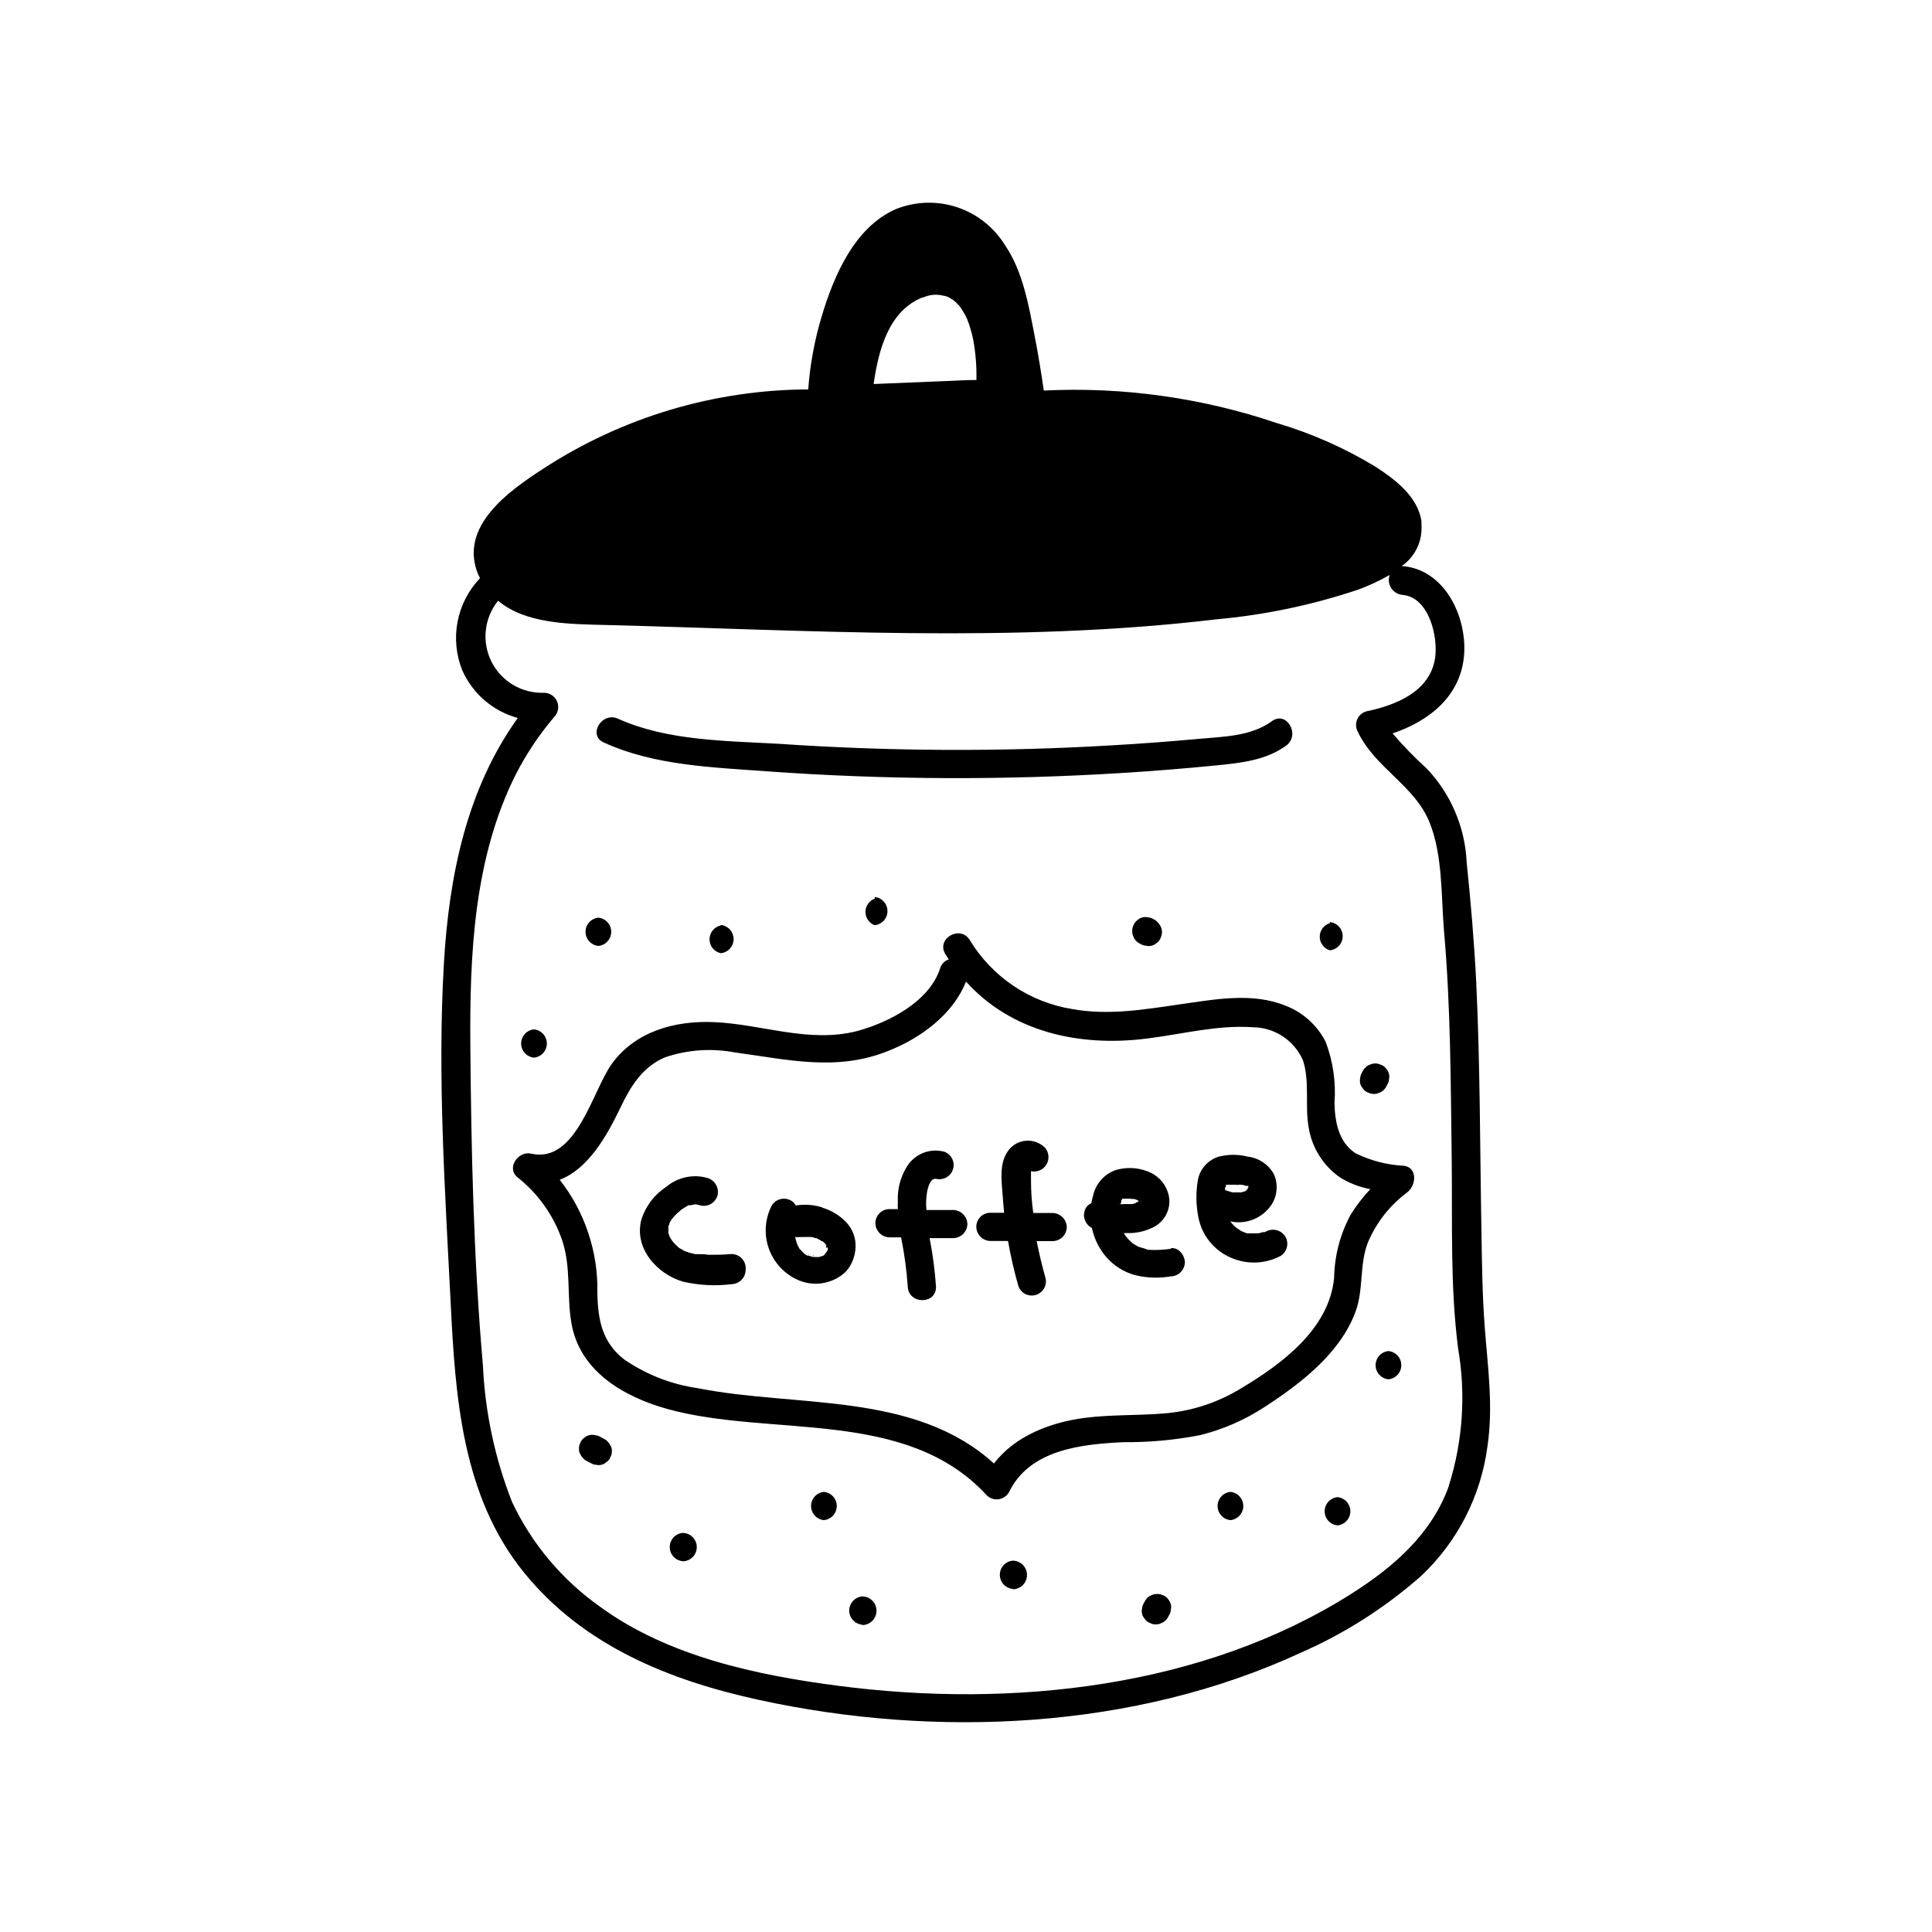 <svg xmlns="http://www.w3.org/2000/svg" xmlns:xlink="http://www.w3.org/1999/xlink" width="400" zoomAndPan="magnify" viewBox="0 0 300 300" height="400" preserveAspectRatio="xMidYMid meet" version="1.0"><path fill="currentColor" d="M 230.547 206.051 C 230.176 201.141 230.117 196.305 230.039 191.277 C 229.805 178.316 229.844 165.355 229.223 152.418 C 228.91 146.238 228.383 140.062 227.742 133.902 C 227.617 131.172 227.02 128.551 225.945 126.039 C 224.875 123.523 223.391 121.281 221.504 119.305 C 219.637 117.609 217.883 115.805 216.242 113.887 C 221.973 111.938 226.922 108.039 227.352 101.551 C 227.742 95.703 224.348 88.473 217.82 87.906 L 217.645 87.906 C 218.156 87.555 218.613 87.141 219.02 86.668 C 219.422 86.195 219.758 85.68 220.027 85.117 C 220.297 84.559 220.492 83.973 220.609 83.363 C 220.727 82.75 220.766 82.137 220.723 81.516 C 220.734 81.41 220.734 81.309 220.723 81.203 C 220.723 81.105 220.723 81.027 220.723 80.93 C 220.141 77.031 216.496 74.344 213.492 72.414 C 208.703 69.52 203.621 67.277 198.254 65.691 C 192.438 63.723 186.488 62.316 180.406 61.469 C 174.324 60.617 168.215 60.344 162.082 60.645 C 161.672 57.836 161.223 55.051 160.68 52.281 C 159.762 47.527 158.828 42.07 156.02 38.016 C 155.594 37.328 155.113 36.684 154.57 36.082 C 154.031 35.48 153.445 34.93 152.809 34.43 C 152.172 33.93 151.5 33.488 150.785 33.109 C 150.07 32.727 149.332 32.41 148.562 32.16 C 147.793 31.91 147.008 31.727 146.207 31.613 C 145.406 31.5 144.602 31.457 143.797 31.484 C 142.988 31.512 142.188 31.609 141.395 31.777 C 140.605 31.941 139.836 32.18 139.086 32.48 C 132.672 35.309 129.477 42.828 127.586 49.145 C 126.477 52.844 125.781 56.617 125.5 60.469 C 121.867 60.48 118.254 60.754 114.664 61.289 C 111.07 61.82 107.531 62.605 104.051 63.648 C 100.57 64.688 97.184 65.973 93.887 67.5 C 90.594 69.027 87.422 70.781 84.379 72.766 C 79.02 76.234 71.223 81.711 74.227 89.156 C 74.324 89.371 74.422 89.566 74.539 89.777 C 73.645 90.715 72.898 91.758 72.309 92.906 C 71.715 94.055 71.297 95.266 71.051 96.535 C 70.809 97.805 70.75 99.086 70.875 100.371 C 71 101.66 71.305 102.902 71.789 104.102 C 72.188 105 72.684 105.84 73.27 106.629 C 73.855 107.414 74.52 108.125 75.266 108.766 C 76.012 109.402 76.816 109.953 77.684 110.414 C 78.551 110.871 79.457 111.23 80.402 111.488 C 72.434 122.559 69.703 136.164 68.926 149.648 C 67.91 167.188 69.102 184.848 69.977 202.27 C 70.699 216.926 71.75 232.32 81.359 244.172 C 90.598 255.57 103.945 260.93 117.898 263.973 C 145.438 269.953 176.172 268.57 201.957 256.645 C 208.797 253.648 215.02 249.684 220.629 244.754 C 222.031 243.441 223.312 242.016 224.469 240.48 C 225.629 238.945 226.648 237.32 227.527 235.613 C 228.406 233.902 229.137 232.129 229.711 230.293 C 230.285 228.457 230.703 226.59 230.957 224.684 C 231.91 218.367 231.016 212.266 230.547 206.051 Z M 143.234 46.242 C 144.281 45.75 145.367 45.641 146.492 45.91 C 146.895 45.965 147.266 46.109 147.602 46.336 L 148.051 46.609 C 148.125 46.672 148.195 46.734 148.266 46.805 C 148.383 46.887 148.488 46.984 148.574 47.098 C 148.762 47.27 148.938 47.453 149.102 47.645 C 148.906 47.43 149.277 47.918 149.336 48.016 C 149.652 48.5 149.934 49.008 150.176 49.535 C 150.234 49.734 150.305 49.93 150.387 50.117 C 150.488 50.352 150.566 50.594 150.621 50.84 C 150.832 51.48 151 52.129 151.129 52.789 C 151.504 54.844 151.664 56.918 151.617 59.004 C 149.668 59.004 147.719 59.16 145.672 59.219 L 135.656 59.629 C 136.414 54.367 137.973 48.305 143.234 46.184 Z M 224.973 230.762 C 222.305 238.188 216.418 243.293 209.926 247.426 C 186.754 262.141 157.055 265.258 130.316 261.789 C 117.512 260.133 103.73 257.211 93.148 249.473 C 90.215 247.395 87.59 244.98 85.277 242.227 C 82.965 239.473 81.043 236.469 79.508 233.219 C 76.832 226.387 75.324 219.305 74.984 211.977 C 73.543 195.566 73.172 178.844 73.035 162.473 C 72.918 148.285 73.562 133.238 80.09 120.258 C 81.734 117.043 83.73 114.062 86.074 111.312 C 86.375 110.996 86.562 110.625 86.641 110.195 C 86.719 109.766 86.676 109.352 86.512 108.949 C 86.344 108.543 86.082 108.219 85.727 107.969 C 85.367 107.719 84.973 107.59 84.535 107.574 C 83.691 107.609 82.859 107.523 82.039 107.32 C 81.219 107.117 80.445 106.801 79.719 106.375 C 78.988 105.949 78.336 105.426 77.758 104.809 C 77.18 104.195 76.703 103.508 76.324 102.754 C 75.941 102 75.676 101.207 75.527 100.375 C 75.375 99.543 75.344 98.711 75.438 97.871 C 75.527 97.031 75.734 96.219 76.059 95.441 C 76.383 94.66 76.812 93.941 77.344 93.285 C 81.652 96.91 88.531 96.91 94.027 97.047 C 125.598 97.848 157.387 99.914 188.859 96.172 C 196.352 95.496 203.668 93.969 210.805 91.59 C 212.535 90.965 214.199 90.191 215.793 89.273 C 215.734 89.438 215.691 89.609 215.672 89.785 C 215.648 89.961 215.648 90.133 215.668 90.309 C 215.688 90.484 215.727 90.656 215.781 90.824 C 215.84 90.992 215.918 91.148 216.012 91.297 C 216.105 91.449 216.215 91.586 216.34 91.707 C 216.465 91.832 216.602 91.941 216.754 92.035 C 216.902 92.129 217.062 92.203 217.227 92.258 C 217.395 92.316 217.566 92.352 217.742 92.371 C 221.855 92.684 223.316 98.762 222.848 102.117 C 222.109 107.379 216.73 109.52 212.168 110.457 C 212.008 110.504 211.855 110.566 211.707 110.648 C 211.562 110.727 211.426 110.824 211.301 110.938 C 211.176 111.047 211.066 111.172 210.969 111.309 C 210.875 111.445 210.793 111.59 210.73 111.746 C 210.668 111.902 210.625 112.062 210.598 112.227 C 210.57 112.391 210.562 112.559 210.574 112.723 C 210.586 112.891 210.617 113.055 210.664 113.215 C 210.715 113.375 210.781 113.527 210.863 113.672 C 213.512 119.227 219.691 121.996 221.973 127.684 C 224.059 132.832 223.766 139.242 224.234 144.68 C 225.266 156.371 225.266 168.34 225.422 180.148 C 225.539 189.895 225.168 199.637 226.414 209.383 C 227.027 212.941 227.211 216.527 226.969 220.129 C 226.723 223.734 226.059 227.258 224.973 230.703 Z M 218.055 181.027 C 215.398 180.895 212.879 180.246 210.492 179.078 C 207.863 177.383 207.277 174.188 207.219 171.281 C 207.457 168.02 207 164.855 205.855 161.789 C 205.195 160.488 204.32 159.352 203.234 158.375 C 202.148 157.402 200.926 156.656 199.559 156.141 C 194.434 154.074 188.664 155.184 183.383 155.926 C 177.75 156.742 172.156 157.719 166.488 156.684 C 164.852 156.422 163.266 155.984 161.727 155.375 C 160.184 154.77 158.73 154 157.355 153.074 C 155.984 152.148 154.727 151.086 153.582 149.887 C 152.441 148.691 151.441 147.383 150.582 145.965 C 149.102 143.57 145.32 145.75 146.801 148.168 C 146.957 148.441 147.152 148.695 147.328 148.969 C 147.004 149.074 146.723 149.25 146.488 149.492 C 146.25 149.738 146.082 150.023 145.984 150.352 C 144.328 155.535 137.992 158.77 133.121 160.094 C 125.578 162.043 118.289 159.004 110.766 158.711 C 104.785 158.477 98.703 160.133 95.02 165.164 C 92.02 169.273 89.504 180.754 82.469 179.137 C 80.52 178.668 78.57 181.32 80.344 182.801 C 81.961 184.074 83.363 185.551 84.551 187.234 C 85.738 188.914 86.664 190.73 87.32 192.68 C 88.688 196.852 88.004 201.082 88.707 205.328 C 89.934 212.91 96.852 216.906 103.672 218.797 C 119.77 223.238 140.703 218.562 153.215 232.184 C 153.332 232.305 153.465 232.406 153.605 232.496 C 153.75 232.582 153.902 232.652 154.059 232.707 C 154.219 232.762 154.383 232.797 154.551 232.812 C 154.715 232.828 154.883 232.828 155.051 232.805 C 155.215 232.785 155.379 232.742 155.535 232.684 C 155.691 232.625 155.84 232.551 155.98 232.457 C 156.121 232.367 156.246 232.258 156.363 232.137 C 156.48 232.016 156.578 231.883 156.664 231.738 C 159.84 225.09 167.91 224.254 174.438 223.941 C 178.438 223.977 182.402 223.613 186.328 222.852 C 189.902 221.965 193.234 220.516 196.324 218.504 C 201.938 214.859 208.02 210.223 210.453 203.77 C 211.777 200.281 211.059 196.363 212.402 192.934 C 213.75 189.789 215.789 187.191 218.523 185.141 C 219.906 184.066 220.141 181.359 218.055 181.027 Z M 209.676 188.707 C 208.066 191.754 207.227 195.004 207.16 198.449 C 206.379 206.383 199.051 211.801 192.68 215.602 C 188.949 217.867 184.91 219.168 180.559 219.496 C 176.543 219.809 172.508 219.652 168.492 220.16 C 163.172 220.844 157.637 222.93 154.344 227.254 C 141.988 216.027 123.727 218.602 108.371 215.562 C 104.246 214.961 100.461 213.492 97.008 211.156 C 93.5 208.488 92.836 204.961 92.758 200.73 C 92.824 197.559 92.352 194.465 91.348 191.457 C 90.344 188.445 88.867 185.691 86.914 183.191 C 91.375 181.496 94.262 176.328 96.344 171.984 C 97.906 168.711 99.738 165.688 103.246 164.188 C 106.777 162.996 110.375 162.738 114.043 163.41 C 122.285 164.52 129.926 166.43 137.953 163.176 C 142.887 161.227 147.973 157.562 150 152.418 C 157.016 160.211 167.539 162.609 178.082 161.266 C 183.48 160.602 189.055 159.121 194.512 159.512 C 195.34 159.516 196.148 159.633 196.941 159.871 C 197.73 160.109 198.473 160.457 199.164 160.91 C 199.859 161.363 200.473 161.902 201.004 162.535 C 201.539 163.168 201.973 163.859 202.309 164.617 C 203.418 167.91 202.602 171.652 203.203 175.043 C 203.453 176.621 204 178.09 204.852 179.441 C 205.699 180.797 206.781 181.93 208.094 182.84 C 209.543 183.73 211.102 184.336 212.773 184.652 C 211.605 185.898 210.57 187.25 209.676 188.707 Z M 82.918 159.844 C 83.191 159.867 83.449 159.941 83.695 160.062 C 83.941 160.188 84.156 160.348 84.34 160.551 C 84.523 160.754 84.664 160.984 84.766 161.238 C 84.863 161.496 84.914 161.762 84.914 162.035 C 84.914 162.309 84.863 162.574 84.766 162.828 C 84.664 163.086 84.523 163.312 84.34 163.516 C 84.156 163.719 83.941 163.883 83.695 164.004 C 83.449 164.129 83.191 164.203 82.918 164.227 C 82.645 164.203 82.387 164.129 82.141 164.004 C 81.895 163.883 81.68 163.719 81.496 163.516 C 81.312 163.312 81.168 163.086 81.07 162.828 C 80.973 162.574 80.922 162.309 80.922 162.035 C 80.922 161.762 80.973 161.496 81.07 161.238 C 81.168 160.984 81.312 160.754 81.496 160.551 C 81.68 160.348 81.895 160.188 82.141 160.062 C 82.387 159.941 82.645 159.867 82.918 159.844 Z M 211.215 168.262 C 211.145 167.969 211.145 167.676 211.215 167.383 C 211.238 167.09 211.328 166.816 211.488 166.566 L 211.66 166.215 C 211.859 165.891 212.117 165.633 212.441 165.434 L 212.969 165.223 C 213.359 165.098 213.746 165.098 214.137 165.223 L 214.664 165.434 C 214.918 165.57 215.125 165.762 215.285 166 C 215.477 166.215 215.605 166.465 215.676 166.742 C 215.746 167.035 215.746 167.324 215.676 167.617 C 215.664 167.918 215.574 168.191 215.402 168.438 L 215.23 168.789 C 215.039 169.117 214.777 169.375 214.449 169.566 L 213.922 169.781 C 213.531 169.902 213.145 169.902 212.754 169.781 L 212.227 169.566 C 211.973 169.434 211.773 169.246 211.625 169 C 211.426 168.789 211.289 168.543 211.215 168.262 Z M 215.598 214.176 C 215.324 214.152 215.066 214.078 214.82 213.953 C 214.578 213.832 214.363 213.668 214.176 213.469 C 213.992 213.266 213.852 213.035 213.754 212.781 C 213.652 212.523 213.605 212.258 213.605 211.984 C 213.605 211.711 213.652 211.445 213.754 211.191 C 213.852 210.934 213.992 210.707 214.176 210.504 C 214.363 210.301 214.578 210.137 214.82 210.016 C 215.066 209.891 215.324 209.816 215.598 209.793 C 215.871 209.816 216.133 209.891 216.375 210.016 C 216.621 210.137 216.836 210.301 217.02 210.504 C 217.207 210.707 217.348 210.934 217.445 211.191 C 217.543 211.445 217.594 211.711 217.594 211.984 C 217.594 212.258 217.543 212.523 217.445 212.781 C 217.348 213.035 217.207 213.266 217.02 213.469 C 216.836 213.668 216.621 213.832 216.375 213.953 C 216.133 214.078 215.871 214.152 215.598 214.176 Z M 207.688 236.863 C 207.414 236.836 207.156 236.762 206.91 236.641 C 206.664 236.52 206.449 236.355 206.266 236.152 C 206.078 235.949 205.938 235.719 205.84 235.465 C 205.742 235.211 205.691 234.945 205.691 234.672 C 205.691 234.395 205.742 234.133 205.84 233.875 C 205.938 233.621 206.078 233.391 206.266 233.188 C 206.449 232.984 206.664 232.824 206.91 232.699 C 207.156 232.578 207.414 232.504 207.688 232.477 C 207.961 232.504 208.219 232.578 208.465 232.699 C 208.707 232.824 208.922 232.984 209.109 233.188 C 209.293 233.391 209.434 233.621 209.535 233.875 C 209.633 234.133 209.684 234.395 209.684 234.672 C 209.684 234.945 209.633 235.211 209.535 235.465 C 209.434 235.719 209.293 235.949 209.109 236.152 C 208.922 236.355 208.707 236.52 208.465 236.641 C 208.219 236.762 207.961 236.836 207.688 236.863 Z M 191.062 236.043 C 190.789 236.02 190.531 235.945 190.285 235.82 C 190.039 235.699 189.824 235.535 189.641 235.332 C 189.457 235.133 189.312 234.902 189.215 234.645 C 189.117 234.391 189.066 234.125 189.066 233.852 C 189.066 233.578 189.117 233.312 189.215 233.059 C 189.312 232.801 189.457 232.57 189.641 232.371 C 189.824 232.168 190.039 232.004 190.285 231.883 C 190.531 231.758 190.789 231.684 191.062 231.66 C 191.336 231.684 191.594 231.758 191.84 231.883 C 192.086 232.004 192.301 232.168 192.484 232.371 C 192.668 232.57 192.809 232.801 192.91 233.059 C 193.008 233.312 193.059 233.578 193.059 233.852 C 193.059 234.125 193.008 234.391 192.91 234.645 C 192.809 234.902 192.668 235.133 192.484 235.332 C 192.301 235.535 192.086 235.699 191.84 235.82 C 191.594 235.945 191.336 236.02 191.062 236.043 Z M 181.805 249.102 C 181.871 249.395 181.871 249.688 181.805 249.98 C 181.793 250.277 181.699 250.551 181.531 250.797 L 181.355 251.148 C 181.164 251.477 180.906 251.738 180.578 251.926 L 180.051 252.16 C 179.66 252.262 179.27 252.262 178.883 252.16 L 178.355 251.926 C 178.102 251.797 177.898 251.609 177.75 251.363 C 177.547 251.152 177.41 250.906 177.344 250.621 C 177.273 250.328 177.273 250.039 177.344 249.746 C 177.363 249.453 177.453 249.188 177.613 248.945 L 177.789 248.594 C 177.984 248.266 178.246 248 178.57 247.797 L 179.098 247.582 C 179.484 247.484 179.875 247.484 180.266 247.582 L 180.793 247.797 C 181.047 247.934 181.254 248.121 181.414 248.359 C 181.613 248.594 181.742 248.859 181.805 249.16 Z M 157.25 246.723 C 156.977 246.699 156.715 246.625 156.473 246.5 C 156.227 246.379 156.012 246.215 155.828 246.016 C 155.641 245.812 155.5 245.582 155.402 245.328 C 155.305 245.07 155.254 244.805 155.254 244.531 C 155.254 244.258 155.305 243.992 155.402 243.738 C 155.5 243.48 155.641 243.25 155.828 243.051 C 156.012 242.848 156.227 242.684 156.473 242.562 C 156.715 242.438 156.977 242.363 157.25 242.34 C 157.543 242.34 157.828 242.395 158.098 242.508 C 158.371 242.621 158.613 242.781 158.82 242.988 C 159.027 243.199 159.188 243.438 159.301 243.711 C 159.414 243.984 159.469 244.266 159.469 244.562 C 159.469 244.855 159.414 245.141 159.301 245.41 C 159.188 245.684 159.027 245.922 158.82 246.133 C 158.613 246.34 158.371 246.5 158.098 246.613 C 157.828 246.727 157.543 246.781 157.25 246.781 Z M 133.863 252.277 C 133.59 252.254 133.328 252.18 133.086 252.055 C 132.84 251.934 132.625 251.77 132.441 251.566 C 132.254 251.367 132.113 251.137 132.016 250.879 C 131.918 250.625 131.867 250.359 131.867 250.086 C 131.867 249.812 131.918 249.547 132.016 249.293 C 132.113 249.035 132.254 248.805 132.441 248.605 C 132.625 248.402 132.84 248.238 133.086 248.117 C 133.328 247.992 133.59 247.918 133.863 247.895 C 134.156 247.891 134.441 247.945 134.715 248.055 C 134.988 248.164 135.227 248.324 135.438 248.531 C 135.648 248.738 135.812 248.977 135.926 249.246 C 136.043 249.52 136.102 249.801 136.102 250.094 C 136.105 250.391 136.051 250.676 135.941 250.949 C 135.832 251.219 135.672 251.461 135.465 251.672 C 135.258 251.883 135.02 252.047 134.75 252.16 C 134.477 252.277 134.195 252.336 133.902 252.336 Z M 127.938 236.043 C 127.664 236.02 127.406 235.945 127.16 235.82 C 126.914 235.699 126.699 235.535 126.516 235.332 C 126.332 235.133 126.188 234.902 126.09 234.645 C 125.992 234.391 125.941 234.125 125.941 233.852 C 125.941 233.578 125.992 233.312 126.09 233.059 C 126.188 232.801 126.332 232.57 126.516 232.371 C 126.699 232.168 126.914 232.004 127.16 231.883 C 127.406 231.758 127.664 231.684 127.938 231.66 C 128.211 231.684 128.469 231.758 128.715 231.883 C 128.961 232.004 129.176 232.168 129.359 232.371 C 129.543 232.57 129.684 232.801 129.785 233.059 C 129.883 233.312 129.934 233.578 129.934 233.852 C 129.934 234.125 129.883 234.391 129.785 234.645 C 129.684 234.902 129.543 235.133 129.359 235.332 C 129.176 235.535 128.961 235.699 128.715 235.82 C 128.469 235.945 128.211 236.02 127.938 236.043 Z M 105.992 242.418 C 105.719 242.391 105.461 242.316 105.215 242.195 C 104.969 242.07 104.754 241.91 104.57 241.707 C 104.387 241.504 104.246 241.273 104.145 241.02 C 104.047 240.762 103.996 240.5 103.996 240.223 C 103.996 239.949 104.047 239.684 104.145 239.43 C 104.246 239.176 104.387 238.945 104.57 238.742 C 104.754 238.539 104.969 238.375 105.215 238.254 C 105.461 238.133 105.719 238.059 105.992 238.031 C 106.285 238.031 106.566 238.086 106.836 238.199 C 107.105 238.312 107.344 238.469 107.551 238.676 C 107.758 238.883 107.914 239.121 108.027 239.391 C 108.141 239.66 108.195 239.941 108.195 240.234 C 108.195 240.527 108.141 240.809 108.027 241.078 C 107.914 241.348 107.758 241.586 107.551 241.793 C 107.344 241.996 107.105 242.156 106.836 242.27 C 106.566 242.379 106.285 242.438 105.992 242.438 Z M 94.941 224.742 C 95.043 225.129 95.043 225.52 94.941 225.91 L 94.707 226.438 C 94.582 226.695 94.395 226.898 94.145 227.039 C 93.934 227.242 93.688 227.379 93.402 227.449 C 93.109 227.516 92.816 227.516 92.527 227.449 C 92.234 227.43 91.969 227.34 91.727 227.176 L 91.023 226.824 C 90.688 226.629 90.422 226.363 90.227 226.027 L 89.973 225.539 C 89.875 225.148 89.875 224.762 89.973 224.371 L 90.188 223.863 C 90.324 223.609 90.512 223.402 90.754 223.238 C 90.969 223.039 91.223 222.91 91.512 222.852 C 91.797 222.77 92.082 222.77 92.371 222.852 C 92.664 222.867 92.938 222.949 93.188 223.102 L 93.891 223.473 C 94.219 223.664 94.48 223.926 94.668 224.254 Z M 92.914 142.496 C 93.188 142.523 93.449 142.598 93.691 142.719 C 93.938 142.84 94.152 143.004 94.336 143.207 C 94.523 143.41 94.664 143.641 94.762 143.895 C 94.859 144.148 94.91 144.414 94.91 144.688 C 94.91 144.965 94.859 145.227 94.762 145.484 C 94.664 145.738 94.523 145.969 94.336 146.172 C 94.152 146.375 93.938 146.535 93.691 146.66 C 93.449 146.781 93.188 146.855 92.914 146.883 C 92.641 146.855 92.383 146.781 92.137 146.66 C 91.895 146.535 91.68 146.375 91.492 146.172 C 91.309 145.969 91.168 145.738 91.07 145.484 C 90.969 145.227 90.922 144.965 90.922 144.688 C 90.922 144.414 90.969 144.148 91.07 143.895 C 91.168 143.641 91.309 143.41 91.492 143.207 C 91.68 143.004 91.895 142.84 92.137 142.719 C 92.383 142.598 92.641 142.523 92.914 142.496 Z M 111.918 143.629 C 112.191 143.652 112.449 143.727 112.695 143.848 C 112.941 143.973 113.156 144.133 113.34 144.336 C 113.523 144.539 113.664 144.77 113.766 145.023 C 113.863 145.281 113.914 145.547 113.914 145.82 C 113.914 146.094 113.863 146.359 113.766 146.613 C 113.664 146.871 113.523 147.098 113.34 147.301 C 113.156 147.504 112.941 147.668 112.695 147.789 C 112.449 147.914 112.191 147.988 111.918 148.012 C 111.672 147.961 111.441 147.867 111.227 147.734 C 111.012 147.602 110.824 147.438 110.664 147.242 C 110.508 147.047 110.387 146.832 110.301 146.594 C 110.219 146.355 110.176 146.109 110.176 145.859 C 110.176 145.605 110.219 145.363 110.301 145.125 C 110.387 144.887 110.508 144.668 110.664 144.473 C 110.824 144.277 111.012 144.113 111.227 143.98 C 111.441 143.852 111.672 143.758 111.918 143.703 Z M 180.129 143.629 L 180.344 144.152 C 180.465 144.543 180.465 144.934 180.344 145.324 L 180.129 145.848 C 179.992 146.098 179.805 146.301 179.562 146.453 C 179.352 146.648 179.105 146.781 178.824 146.844 C 178.531 146.934 178.238 146.934 177.945 146.844 C 177.648 146.836 177.375 146.75 177.129 146.59 L 176.895 146.473 C 176.559 146.277 176.293 146.008 176.094 145.672 L 175.879 145.148 C 175.781 144.758 175.781 144.367 175.879 143.977 L 176.094 143.473 C 176.23 143.215 176.418 143.008 176.66 142.848 C 176.871 142.652 177.117 142.52 177.402 142.457 C 177.691 142.379 177.984 142.379 178.277 142.457 C 178.57 142.473 178.844 142.559 179.098 142.711 L 179.348 142.848 C 179.711 143.082 179.984 143.395 180.168 143.781 Z M 206.496 143.18 C 206.77 143.203 207.031 143.277 207.273 143.402 C 207.52 143.523 207.734 143.688 207.918 143.891 C 208.105 144.094 208.246 144.32 208.344 144.578 C 208.445 144.832 208.492 145.098 208.492 145.371 C 208.492 145.645 208.445 145.91 208.344 146.168 C 208.246 146.422 208.105 146.652 207.918 146.855 C 207.734 147.055 207.52 147.219 207.273 147.34 C 207.031 147.465 206.77 147.539 206.496 147.562 C 206.027 147.422 205.648 147.156 205.359 146.762 C 205.066 146.367 204.926 145.926 204.93 145.434 C 204.934 144.945 205.086 144.504 205.383 144.117 C 205.68 143.727 206.066 143.469 206.535 143.336 Z M 135.812 139.281 C 136.082 139.309 136.344 139.383 136.59 139.504 C 136.832 139.625 137.047 139.789 137.234 139.992 C 137.418 140.195 137.559 140.422 137.656 140.68 C 137.758 140.934 137.805 141.199 137.805 141.473 C 137.805 141.746 137.758 142.012 137.656 142.27 C 137.559 142.523 137.418 142.754 137.234 142.957 C 137.047 143.16 136.832 143.32 136.59 143.445 C 136.344 143.566 136.082 143.641 135.812 143.668 C 135.379 143.504 135.035 143.23 134.773 142.848 C 134.516 142.469 134.387 142.047 134.391 141.586 C 134.395 141.125 134.531 140.707 134.797 140.332 C 135.066 139.957 135.414 139.691 135.852 139.535 Z M 95.977 111.605 C 103.613 115.055 112.812 115.035 121.039 115.504 C 129.625 116.09 138.223 116.402 146.82 116.441 C 155.422 116.48 164.023 116.246 172.625 115.738 C 177.07 115.484 181.531 115.152 185.957 114.746 C 189.855 114.375 194.199 114.395 197.512 111.977 C 199.793 110.32 201.977 114.121 199.715 115.777 C 196.52 118.098 192.641 118.465 188.82 118.855 C 184.066 119.324 179.289 119.715 174.535 120.008 C 165.316 120.59 156.059 120.863 146.82 120.824 C 137.586 120.785 128.348 120.434 119.129 119.773 C 110.633 119.148 101.59 118.875 93.793 115.309 C 91.199 114.219 93.422 110.438 95.977 111.605 Z M 115.777 197.223 C 115.77 197.512 115.711 197.785 115.602 198.051 C 115.488 198.316 115.328 198.551 115.125 198.754 C 114.922 198.957 114.688 199.117 114.422 199.227 C 114.156 199.34 113.883 199.398 113.594 199.406 C 111.055 199.719 108.543 199.586 106.051 199.016 C 102.016 197.824 98.352 193.793 99.621 189.27 C 100.348 187.152 101.645 185.473 103.516 184.242 C 104.402 183.512 105.406 183.031 106.531 182.797 C 107.652 182.562 108.766 182.602 109.871 182.918 C 110.148 183.004 110.402 183.137 110.629 183.32 C 110.855 183.504 111.039 183.723 111.184 183.977 C 111.328 184.23 111.418 184.5 111.457 184.789 C 111.496 185.078 111.48 185.363 111.41 185.645 C 111.328 185.926 111.199 186.176 111.016 186.402 C 110.836 186.633 110.617 186.816 110.367 186.957 C 110.113 187.102 109.844 187.188 109.555 187.227 C 109.266 187.262 108.98 187.242 108.703 187.164 L 108.195 187.027 L 107.805 187.027 L 107.277 187.145 L 106.91 187.145 C 106.535 187.355 106.168 187.582 105.816 187.828 L 105.426 188.16 C 105.234 188.316 105.055 188.488 104.883 188.668 C 104.727 188.82 104.586 188.98 104.453 189.152 L 104.258 189.387 C 104.125 189.602 104 189.824 103.887 190.051 C 104.121 189.602 103.887 190.266 103.789 190.383 L 103.789 191.492 C 103.789 191.492 103.945 191.902 103.945 191.941 C 104.02 192.102 104.102 192.258 104.199 192.406 L 104.473 192.797 C 104.719 193.09 104.984 193.363 105.273 193.617 L 105.484 193.793 L 106.129 194.16 L 106.402 194.297 L 107.102 194.531 L 107.961 194.746 L 108.547 194.746 C 109.012 194.746 109.5 194.746 109.969 194.844 C 111.137 194.844 112.328 194.844 113.496 194.727 C 113.82 194.711 114.137 194.77 114.438 194.895 C 114.738 195.02 115 195.199 115.219 195.441 C 115.438 195.684 115.598 195.957 115.695 196.27 C 115.793 196.582 115.82 196.898 115.777 197.223 Z M 127.664 187.477 C 126.324 187.062 124.957 186.969 123.57 187.184 C 123.398 186.863 123.148 186.609 122.832 186.426 C 122.578 186.281 122.309 186.191 122.023 186.152 C 121.734 186.113 121.453 186.133 121.172 186.203 C 120.891 186.277 120.637 186.398 120.402 186.574 C 120.172 186.746 119.98 186.957 119.828 187.203 C 119.574 187.703 119.371 188.219 119.219 188.758 C 119.066 189.293 118.969 189.84 118.922 190.398 C 118.879 190.953 118.891 191.512 118.957 192.066 C 119.023 192.621 119.145 193.164 119.32 193.691 C 119.496 194.223 119.723 194.73 120 195.219 C 120.273 195.703 120.598 196.156 120.961 196.578 C 121.328 197 121.734 197.383 122.176 197.723 C 122.617 198.062 123.09 198.359 123.59 198.605 C 124.223 198.922 124.887 199.137 125.586 199.25 C 126.281 199.359 126.98 199.363 127.68 199.258 C 128.379 199.148 129.043 198.938 129.676 198.625 C 130.309 198.312 130.879 197.91 131.387 197.418 C 132.293 196.348 132.777 195.113 132.848 193.715 C 132.887 192.996 132.781 192.297 132.535 191.621 C 132.289 190.945 131.918 190.344 131.426 189.816 C 130.375 188.715 129.121 187.949 127.664 187.516 Z M 128.484 193.168 C 128.484 193.168 128.484 193.051 128.484 193.168 Z M 123.281 190.594 C 123.281 190.867 123.281 190.926 123.281 190.867 Z M 125.539 194.844 C 125.598 194.766 125.812 194.883 125.539 194.746 Z M 128.543 193.695 L 128.543 194.086 C 128.449 194.215 128.363 194.352 128.289 194.492 L 128.152 194.629 C 128.152 194.629 128.152 194.629 128.016 194.746 L 128.133 194.746 C 128.07 194.793 128.012 194.844 127.957 194.902 L 127.742 195.02 C 127.547 195.062 127.359 195.121 127.176 195.195 C 126.922 195.195 126.906 195.195 127 195.195 L 126.32 195.195 C 126.223 195.195 126.203 195.195 126.223 195.195 C 126.008 195.109 125.785 195.039 125.559 194.98 L 125.383 194.98 L 124.957 194.727 C 124.809 194.605 124.672 194.477 124.547 194.336 C 124.41 194.199 124.098 193.695 124.449 194.336 C 124.449 194.199 124.273 194.086 124.195 193.969 C 124.094 193.812 124 193.648 123.922 193.48 C 123.883 193.426 123.852 193.367 123.824 193.305 C 123.727 192.934 123.57 192.582 123.492 192.195 C 123.492 192.195 123.492 192.195 123.492 192.078 C 123.781 192.117 124.066 192.117 124.352 192.078 L 124.469 192.078 C 124.156 192.195 124.469 192.078 124.605 192.078 L 125.441 192.078 C 125.344 192.078 125.324 192.078 125.617 192.078 L 126.027 192.078 L 126.633 192.254 L 126.77 192.254 L 127.352 192.562 L 127.645 192.758 L 127.762 192.758 L 128.074 193.051 L 128.191 193.188 L 128.289 193.344 C 128.277 193.402 128.277 193.461 128.289 193.52 L 128.289 193.773 Z M 126.379 195.039 L 126.184 195.039 C 126.23 194.973 126.297 194.941 126.379 194.941 Z M 150.215 190.07 C 150.207 190.359 150.148 190.637 150.035 190.902 C 149.922 191.168 149.762 191.406 149.555 191.609 C 149.352 191.812 149.113 191.969 148.848 192.082 C 148.578 192.191 148.301 192.25 148.012 192.254 C 146.781 192.254 145.555 192.254 144.348 192.254 C 144.836 194.738 145.168 197.246 145.34 199.773 C 145.438 202.602 141.055 202.582 140.957 199.773 C 140.777 197.207 140.434 194.66 139.922 192.137 L 138.109 192.137 C 137.82 192.129 137.543 192.066 137.281 191.953 C 137.016 191.836 136.781 191.676 136.578 191.473 C 136.375 191.266 136.215 191.031 136.102 190.766 C 135.992 190.5 135.934 190.223 135.93 189.934 C 135.93 189.645 135.984 189.363 136.094 189.098 C 136.203 188.832 136.363 188.594 136.566 188.391 C 136.773 188.184 137.008 188.027 137.273 187.918 C 137.543 187.805 137.82 187.75 138.109 187.75 L 139.418 187.75 C 139.398 187.375 139.398 186.996 139.418 186.621 C 139.324 184.668 139.785 182.855 140.801 181.184 C 141.094 180.695 141.457 180.27 141.891 179.902 C 142.324 179.535 142.805 179.242 143.332 179.031 C 143.859 178.82 144.406 178.699 144.973 178.668 C 145.539 178.637 146.098 178.695 146.648 178.844 C 146.906 178.941 147.137 179.078 147.344 179.262 C 147.547 179.445 147.715 179.66 147.84 179.906 C 147.965 180.152 148.039 180.41 148.066 180.684 C 148.098 180.957 148.074 181.23 148 181.492 C 147.926 181.758 147.809 182.004 147.645 182.223 C 147.477 182.445 147.277 182.629 147.047 182.773 C 146.812 182.922 146.559 183.02 146.289 183.07 C 146.02 183.121 145.75 183.121 145.477 183.074 C 144.582 182.801 144.191 184.086 144.016 184.77 C 143.805 185.801 143.75 186.84 143.859 187.887 C 145.262 187.887 146.668 187.887 148.07 187.887 C 148.344 187.898 148.609 187.961 148.859 188.07 C 149.113 188.18 149.34 188.332 149.535 188.523 C 149.734 188.715 149.891 188.938 150.008 189.188 C 150.125 189.434 150.191 189.699 150.215 189.973 Z M 165.648 190.539 C 165.645 190.828 165.586 191.105 165.469 191.371 C 165.355 191.637 165.195 191.871 164.992 192.078 C 164.785 192.281 164.551 192.438 164.281 192.551 C 164.016 192.66 163.734 192.719 163.445 192.719 L 160.973 192.719 C 161.359 194.668 161.828 196.617 162.375 198.566 C 162.426 198.836 162.422 199.109 162.371 199.379 C 162.32 199.648 162.223 199.902 162.074 200.137 C 161.93 200.367 161.746 200.566 161.523 200.73 C 161.305 200.898 161.062 201.016 160.797 201.09 C 160.531 201.164 160.262 201.184 159.988 201.156 C 159.711 201.129 159.453 201.055 159.207 200.93 C 158.961 200.801 158.746 200.637 158.566 200.43 C 158.383 200.227 158.242 199.992 158.145 199.734 C 157.48 197.422 156.941 195.074 156.527 192.699 L 153.781 192.699 C 153.492 192.691 153.215 192.633 152.949 192.516 C 152.684 192.402 152.449 192.242 152.246 192.039 C 152.043 191.832 151.887 191.598 151.773 191.332 C 151.66 191.066 151.602 190.785 151.598 190.5 C 151.598 190.207 151.652 189.93 151.762 189.664 C 151.875 189.395 152.031 189.16 152.234 188.953 C 152.441 188.75 152.676 188.594 152.945 188.48 C 153.211 188.371 153.492 188.316 153.781 188.316 L 155.922 188.316 C 155.824 187.418 155.75 186.523 155.691 185.605 C 155.535 183.48 155.145 180.832 156.391 178.922 C 156.539 178.68 156.711 178.461 156.91 178.258 C 157.109 178.055 157.324 177.879 157.562 177.723 C 157.801 177.57 158.051 177.445 158.316 177.348 C 158.582 177.254 158.855 177.188 159.137 177.152 C 159.418 177.113 159.699 177.109 159.98 177.137 C 160.262 177.168 160.535 177.223 160.805 177.312 C 161.074 177.402 161.328 177.52 161.57 177.668 C 161.812 177.812 162.035 177.984 162.238 178.18 C 162.562 178.543 162.746 178.965 162.797 179.449 C 162.844 179.93 162.746 180.383 162.504 180.801 C 162.258 181.219 161.914 181.527 161.473 181.723 C 161.027 181.918 160.57 181.965 160.094 181.863 C 160.094 182.391 160.094 183.23 160.094 183.383 C 160.094 185.035 160.211 186.691 160.445 188.355 L 163.445 188.355 C 163.727 188.359 163.996 188.418 164.254 188.523 C 164.516 188.629 164.746 188.781 164.949 188.973 C 165.152 189.164 165.312 189.387 165.434 189.641 C 165.555 189.895 165.625 190.16 165.648 190.441 Z M 181.824 193.91 C 180.641 194.086 179.453 194.141 178.258 194.066 C 177.789 194.066 178.082 194.066 178.258 194.066 L 177.672 193.852 L 176.895 193.637 L 176.602 193.5 L 175.879 193.07 L 175.723 192.914 C 175.531 192.75 175.352 192.574 175.18 192.387 L 174.848 192 L 174.496 191.473 L 175.082 191.473 C 176.613 191.504 178.051 191.145 179.387 190.402 C 179.75 190.184 180.074 189.926 180.363 189.617 C 180.652 189.312 180.891 188.973 181.086 188.598 C 181.277 188.223 181.414 187.832 181.496 187.418 C 181.582 187.008 181.605 186.59 181.57 186.172 C 181.516 185.691 181.398 185.23 181.211 184.781 C 181.027 184.336 180.785 183.922 180.488 183.543 C 180.188 183.164 179.84 182.836 179.449 182.555 C 179.059 182.27 178.633 182.047 178.18 181.883 C 176.578 181.277 174.957 181.207 173.309 181.668 C 172.395 181.98 171.621 182.492 170.98 183.211 C 170.34 183.934 169.922 184.762 169.723 185.703 C 169.605 186.074 169.523 186.449 169.469 186.836 C 168.887 187.098 168.523 187.539 168.379 188.16 C 168.32 188.402 168.305 188.652 168.328 188.902 C 168.355 189.152 168.422 189.391 168.527 189.617 C 168.633 189.848 168.773 190.051 168.949 190.23 C 169.121 190.414 169.32 190.559 169.547 190.672 C 169.918 192.395 170.68 193.918 171.828 195.254 C 173 196.551 174.422 197.457 176.094 197.961 C 177.977 198.445 179.871 198.523 181.785 198.195 C 182.074 198.191 182.352 198.133 182.617 198.02 C 182.883 197.91 183.121 197.75 183.324 197.547 C 183.531 197.344 183.691 197.109 183.805 196.844 C 183.918 196.578 183.98 196.301 183.988 196.012 C 183.969 194.941 183.051 193.676 181.824 193.812 Z M 177.227 186.66 C 177.207 186.68 177.168 186.738 177.227 186.562 Z M 177.227 186.66 Z M 177.227 186.66 Z M 177.227 186.66 Z M 177.227 186.66 C 177.168 186.289 177.207 186.367 177.227 186.465 Z M 174.398 186.113 Z M 173.988 186.969 L 174.105 186.66 C 174.105 186.66 174.105 186.66 174.105 186.543 C 174.109 186.504 174.109 186.465 174.105 186.426 L 174.281 186.133 C 174.281 186.133 174.281 186.25 174.281 186.133 L 175.414 186.133 C 175.531 186.133 176.27 186.25 175.859 186.133 C 176.086 186.172 176.309 186.23 176.523 186.309 C 176.602 186.371 176.688 186.422 176.777 186.465 C 176.781 186.508 176.781 186.555 176.777 186.602 C 176.602 186.602 176.055 186.914 176.562 186.777 C 176.309 186.777 176.094 186.934 175.84 186.969 L 174.594 186.969 C 174.258 186.992 173.918 186.992 173.582 186.969 Z M 196.598 191.219 L 196.402 191.316 L 196.148 191.316 L 195.41 191.512 L 193.598 191.512 L 192.895 191.219 C 193.324 191.355 192.738 191.219 192.602 191.062 L 192.016 190.672 C 191.891 190.582 191.773 190.477 191.668 190.363 C 191.477 190.199 191.309 190.016 191.16 189.816 L 191.043 189.66 C 191.652 189.789 192.266 189.828 192.887 189.77 C 193.508 189.715 194.105 189.566 194.684 189.328 C 195.258 189.09 195.785 188.77 196.266 188.371 C 196.746 187.973 197.152 187.512 197.492 186.988 C 197.926 186.285 198.172 185.516 198.227 184.691 C 198.281 183.863 198.141 183.07 197.805 182.312 C 197.387 181.566 196.824 180.953 196.113 180.477 C 195.402 179.996 194.621 179.707 193.77 179.605 C 192.266 179.227 190.758 179.227 189.25 179.605 C 188.824 179.734 188.422 179.918 188.051 180.164 C 187.676 180.406 187.344 180.699 187.055 181.035 C 186.766 181.375 186.527 181.746 186.344 182.152 C 186.16 182.559 186.039 182.98 185.977 183.422 C 185.684 185.281 185.715 187.133 186.074 188.977 C 186.395 190.652 187.141 192.109 188.312 193.344 C 188.98 194.031 189.742 194.598 190.59 195.039 C 191.441 195.48 192.34 195.781 193.285 195.934 C 194.23 196.086 195.18 196.086 196.125 195.934 C 197.07 195.781 197.969 195.48 198.82 195.039 C 199.066 194.891 199.277 194.699 199.449 194.465 C 199.625 194.234 199.746 193.977 199.82 193.695 C 199.891 193.418 199.91 193.133 199.871 192.848 C 199.832 192.559 199.742 192.289 199.598 192.039 C 199.449 191.789 199.258 191.578 199.027 191.406 C 198.797 191.23 198.539 191.105 198.262 191.031 C 197.98 190.953 197.699 190.934 197.41 190.965 C 197.125 190.996 196.852 191.082 196.598 191.219 Z M 192.445 183.91 C 192.367 183.891 192.035 183.812 192.445 183.891 Z M 190.359 184.047 C 190.359 184.047 190.535 183.871 190.359 184.047 Z M 190.359 184.047 Z M 190.359 184.301 C 190.359 183.988 190.359 184.184 190.359 184.301 Z M 190.359 184.301 C 190.355 184.23 190.355 184.156 190.359 184.086 C 190.371 184.047 190.371 184.008 190.359 183.969 C 190.406 183.957 190.453 183.957 190.496 183.969 L 191.898 183.969 C 192.102 184 192.305 184 192.504 183.969 L 192.797 183.969 C 193.035 184.008 193.27 184.066 193.5 184.145 L 193.73 184.145 C 193.73 184.145 193.73 184.145 193.848 184.145 L 193.848 184.379 C 193.762 184.477 193.695 184.586 193.652 184.711 L 193.422 184.926 L 193.148 185.043 L 192.66 185.156 L 191.609 185.156 C 192.094 185.156 191.473 185.156 191.414 185.156 C 191.023 185.055 190.633 184.938 190.242 184.809 C 190.223 184.828 190.223 184.594 190.242 184.359 Z M 193.965 184.301 L 193.828 184.301 Z M 193.965 184.301 " fill-opacity="1" fill-rule="nonzero"/></svg>